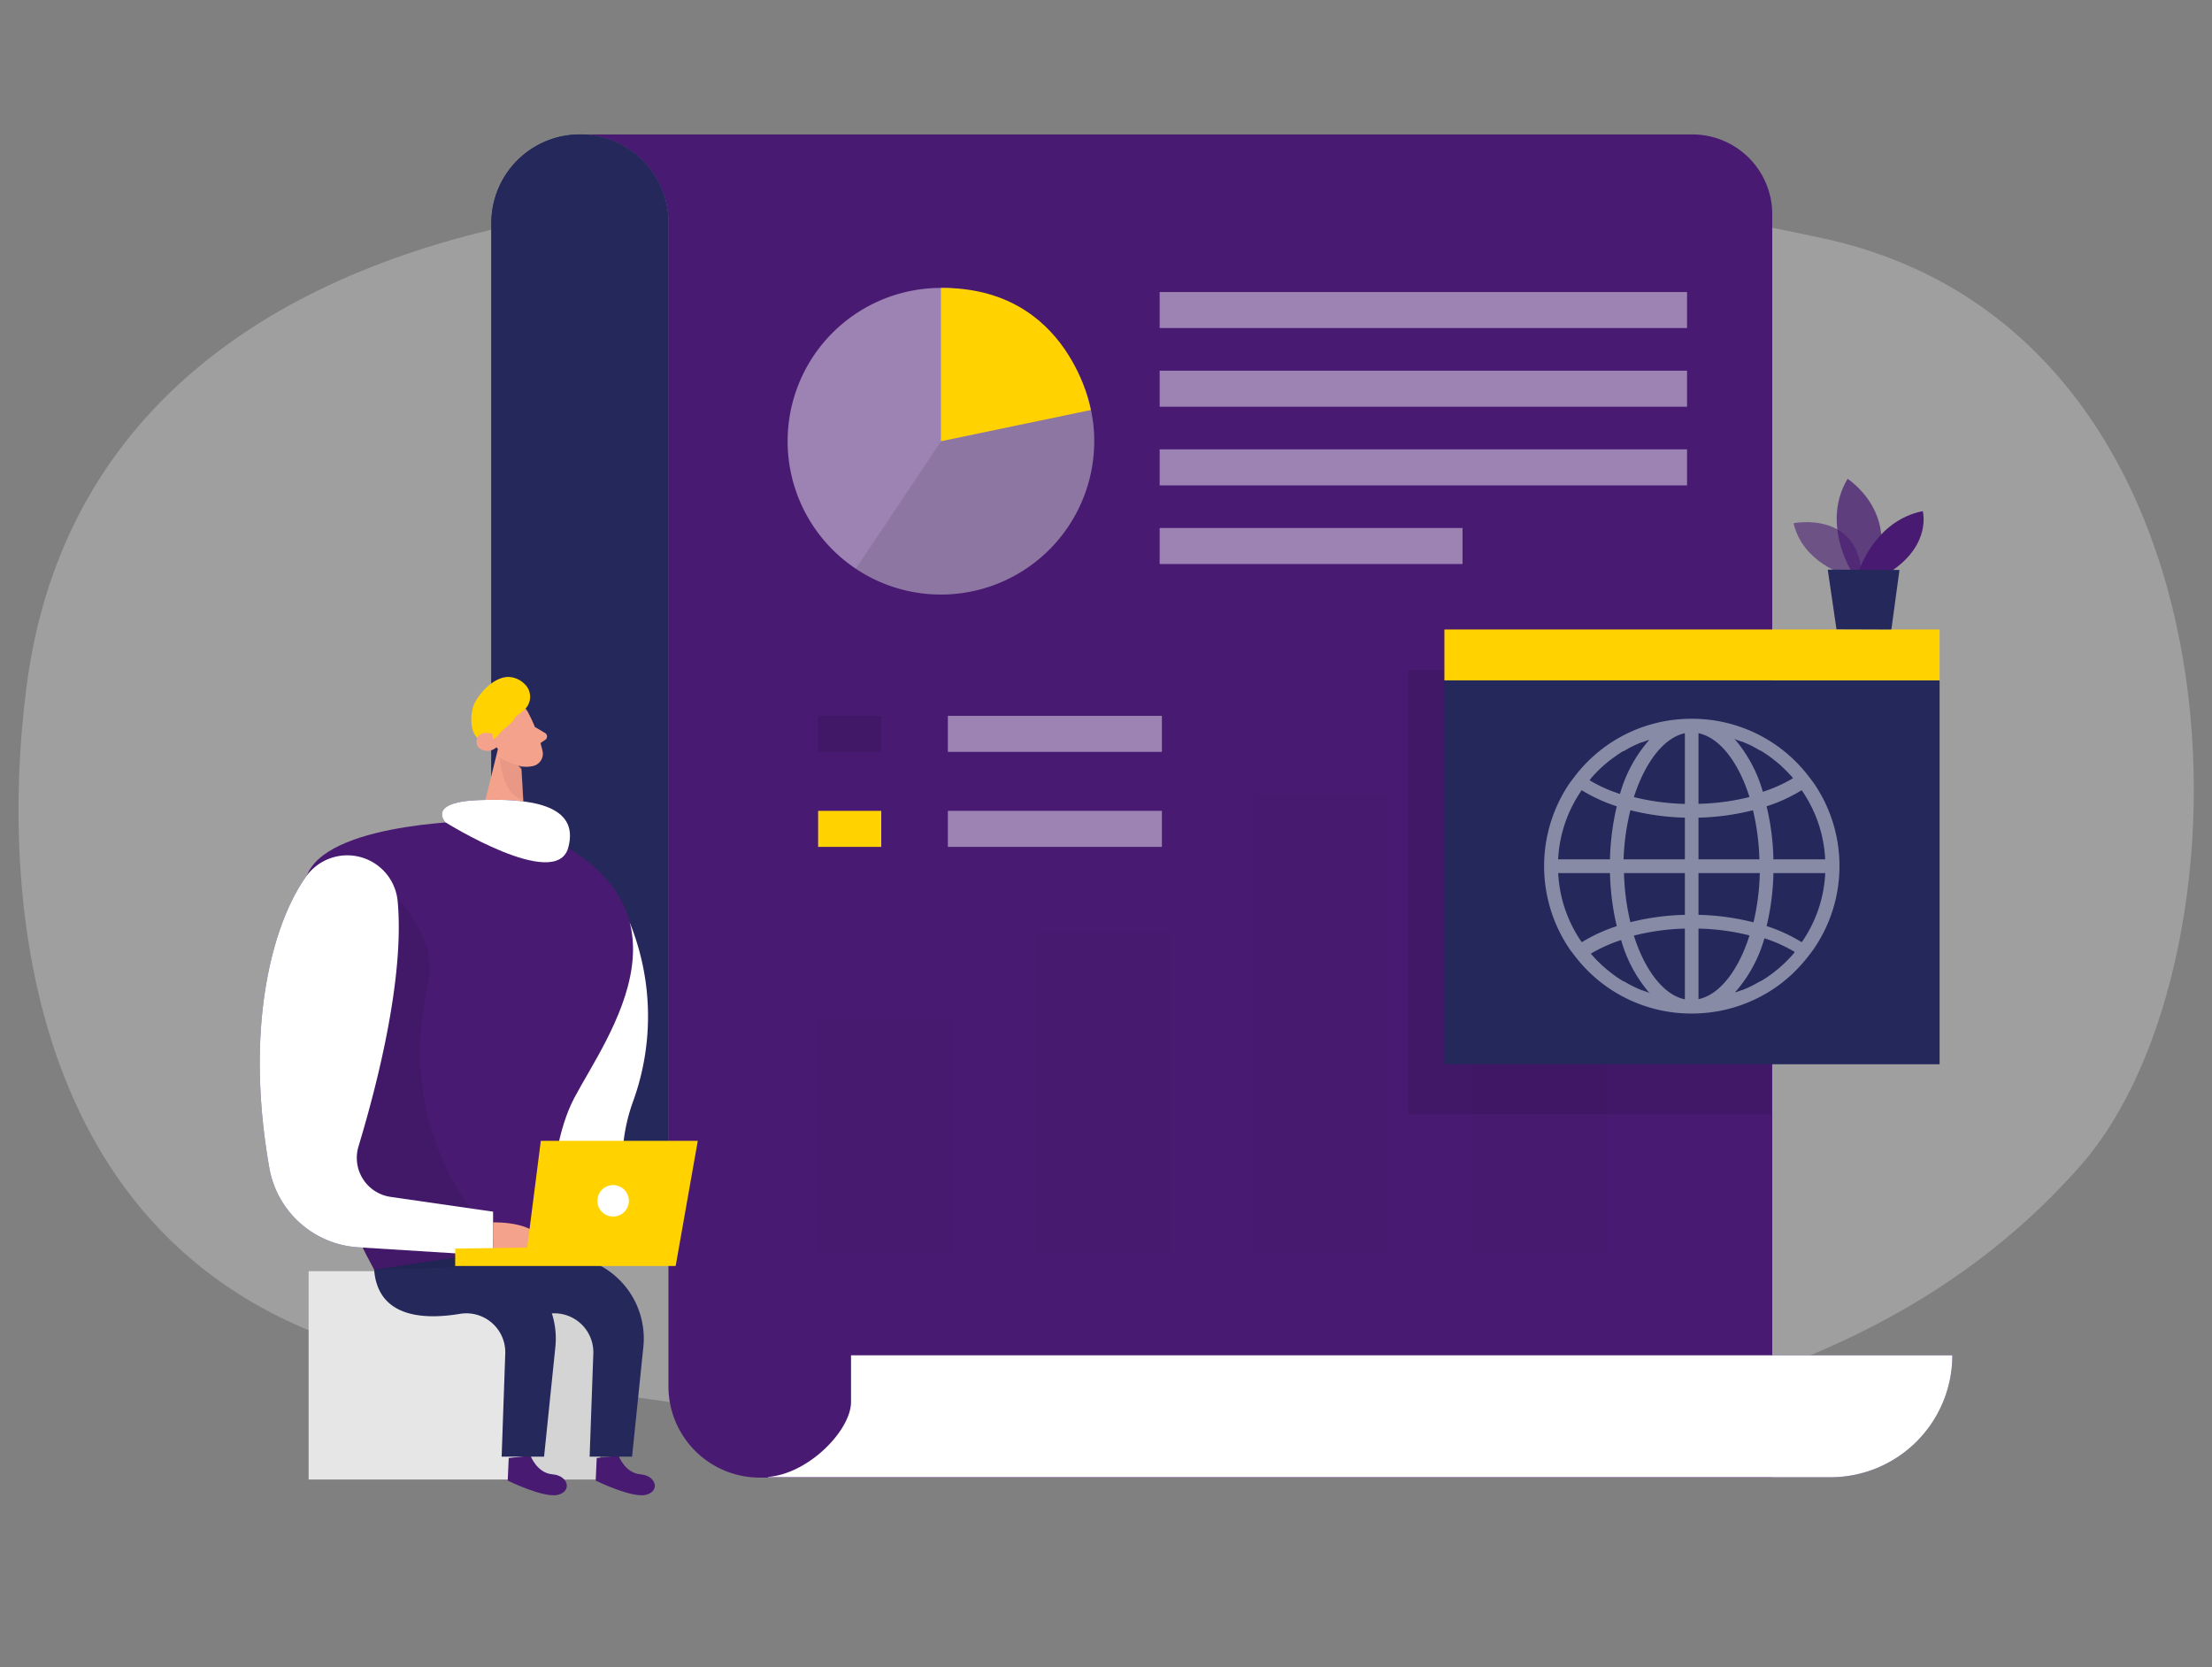 <svg xmlns="http://www.w3.org/2000/svg" xmlns:xlink="http://www.w3.org/1999/xlink" width="406" height="306" fill="none" xmlns:v="https://vecta.io/nano"><rect width="100%" height="100%" fill="#808080" stroke="none"/><style><![CDATA[.B{fill:#fff}.C{fill:#481a72}.D{opacity:.46}.E{fill:#000}.F{fill:#24285b}.G{fill:#ffd200}.H{fill:#f4a28c}]]></style><g clip-path="url(#A)"><path opacity=".3" d="M89.863 42.236c-43.912 10.5-78.85 36.038-85 83.838-5.225 40.262.15 111.587 73.625 124.262 142.974 24.675 249.775 24.825 303.5-36.537 33.138-37.875 32.575-152.875-47.512-170.088C277.825 31.499 184 19.736 89.863 42.236z" fill="#e6e6e6"/><path d="M325.287 39.349v231.85h-185.85c-4.442 0-8.702-1.765-11.844-4.906a16.75 16.75 0 0 1-4.905-11.844V40.924c-.001-4.31-1.713-8.443-4.76-11.49a16.25 16.25 0 0 0-11.49-4.76h204.199a14.67 14.67 0 0 1 10.365 4.303 14.66 14.66 0 0 1 3.174 4.76c.736 1.78 1.113 3.686 1.111 5.612z" class="C"/><g class="F"><use xlink:href="#B"/><use xlink:href="#B"/></g><use xlink:href="#C" class="C"/><use xlink:href="#C" opacity=".5" class="B"/><g opacity=".12" class="E"><path opacity=".12" d="M174.712 186.911h-24.55v43.075h24.55v-43.075zm40.025-15.75h-24.549v58.825h24.549v-58.825zm40.026-25.237h-24.55v84.062h24.55v-84.062zm40.024-22.963h-24.55v107.025h24.55V122.961z"/></g><g class="B"><path d="M213.262 131.386h-39.287v6.613h39.287v-6.613zm0 17.438h-39.287v6.612h39.287v-6.612z" class="D"/></g><path opacity=".1" d="M161.75 131.386h-11.588v6.613h11.588v-6.613z" class="E"/><path d="M161.75 148.824h-11.588v6.612h11.588v-6.612z" class="G"/><path d="M200.837 80.986c-.001 7.213-2.772 14.15-7.741 19.379s-11.757 8.349-18.961 8.717-14.273-2.045-19.749-6.74a28.14 28.14 0 0 1-3.957-38.557c4.408-5.709 10.841-9.507 17.969-10.61a28.14 28.14 0 0 1 20.336 4.684c5.927 4.11 10.05 10.34 11.516 17.403h0c.137.75.275 1.525.375 2.275a26.01 26.01 0 0 1 .212 3.45h0z" class="B D"/><path d="M172.7 52.849v28.138l27.5-5.725s-3.788-22.6-27.5-22.412z" class="G"/><path opacity=".1" d="M200.838 80.986a28.14 28.14 0 0 1-4.009 14.453c-2.619 4.366-6.374 7.94-10.864 10.34s-9.548 3.538-14.633 3.29-10.009-1.87-14.244-4.695l15.637-23.388 27.5-5.725a47.27 47.27 0 0 1 .375 2.275c.155 1.143.235 2.296.238 3.45h0z" class="E"/><g class="B"><path d="M212.85 60.211h96.8v-6.613h-96.8v6.613zm0 14.438h96.8v-6.613h-96.8v6.613zm0 14.437h96.8v-6.612h-96.8v6.612zm0 14.438h55.588v-6.613H212.85v6.613z" class="D"/></g><path opacity=".1" d="M325.012 122.961H258.45v81.538h66.562v-81.538z" class="E"/><path d="M356 124.886h-90.887v70.45H356v-70.45z" class="F"/><path d="M356 115.536h-90.887v9.338H356v-9.338z" class="G"/><path d="M337.625 158.986a26.79 26.79 0 0 0-4.8-15.375l-.788-1.037c-2.519-3.323-5.776-6.014-9.514-7.862s-7.853-2.803-12.023-2.788a27.18 27.18 0 0 0-5.45.537 29.12 29.12 0 0 0-2.988.788l-.737.25c-4.898 1.759-9.18 4.903-12.325 9.05l-.8 1.037a27.1 27.1 0 0 0-4.788 15.381c0 5.494 1.67 10.858 4.788 15.382h0l.8 1.037a26.85 26.85 0 0 0 9.497 7.852c3.731 1.846 7.84 2.8 12.003 2.786a27.83 27.83 0 0 0 4.7-.4c.512-.088 1.025-.2 1.525-.313.75-.175 1.5-.387 2.225-.625a20.63 20.63 0 0 0 1.25-.45l.487-.187c1.046-.424 2.065-.913 3.05-1.463l.2-.112a26.44 26.44 0 0 0 5.463-4.138 17.25 17.25 0 0 0 .862-.9c.6-.637 1.175-1.325 1.725-2.037l.788-1.038c3.153-4.507 4.846-9.874 4.85-15.375h0zm-8.375 15.988c-.275.3-.538.612-.825.9l-.1.112a25.47 25.47 0 0 1-.838.838l-.125.112a16.98 16.98 0 0 1-.862.775l-.138.113-.9.725-.137.112-.95.675-.125.075a17.04 17.04 0 0 1-1 .638h-.088c-.35.2-.712.412-1.075.6a18.37 18.37 0 0 1-1.112.562c-.375.175-.75.325-1.125.488h-.1c-.375.15-.738.275-1.113.4h-.15c2.504-2.854 4.337-6.233 5.363-9.888 1.938.622 3.8 1.461 5.55 2.5l-.15.263zm-26.638 7.2c-.375-.125-.75-.25-1.112-.4h-.1c-.388-.163-.763-.313-1.125-.488-.375-.175-.75-.362-1.125-.562-.363-.188-.713-.4-1.063-.6h-.1a22.84 22.84 0 0 1-1-.638l-.125-.075c-.312-.225-.637-.45-.937-.687l-.138-.1-.912-.725-.125-.113a24.82 24.82 0 0 1-.875-.775l-.113-.112c-.287-.275-.575-.55-.85-.838l-.087-.1c-.288-.3-.563-.612-.838-.925a27.54 27.54 0 0 1 5.563-2.5 25.39 25.39 0 0 0 5.35 9.888h0l-.288-.25zm-10.687-39.213a28.1 28.1 0 0 1 .812-.912c.031-.037.064-.07.1-.1.275-.288.55-.575.838-.838l.125-.125c.287-.262.575-.525.875-.775l.137-.112c.288-.25.588-.488.9-.725l.138-.1.937-.675.138-.088c.325-.225.65-.437.987-.637h.1l1.063-.613c.375-.2.75-.375 1.125-.55.362-.162.737-.325 1.125-.475h.1l1.112-.4h.15c-2.499 2.855-4.328 6.233-5.35 9.888a27.26 27.26 0 0 1-5.562-2.5l.15-.263zm26.575-7.262l1.112.4h.1l1.125.475c.375.175.75.35 1.113.55l1.075.612h.087c.338.2.675.413 1 .638l.125.087c.325.213.638.438.95.675l.138.1.9.725.137.113c.3.25.588.512.863.775.045.038.087.08.125.125.287.262.562.55.837.837.04.027.074.061.1.1.288.3.563.6.825.913-1.75 1.039-3.611 1.877-5.55 2.5-1.026-3.656-2.858-7.034-5.362-9.888h0l.3.263zm7 22.025c-.065-3.282-.484-6.547-1.25-9.738 2.257-.72 4.418-1.711 6.437-2.95 2.603 3.739 4.098 8.137 4.313 12.688h-9.5zm-13.75-23.15c3.912.812 7.35 5.35 9.362 11.712a42.67 42.67 0 0 1-9.362 1.25v-12.962zm-2.5 0v12.975c-3.157-.071-6.297-.49-9.363-1.25 2.05-6.375 5.5-10.913 9.363-11.725zm-10 14.137a45.85 45.85 0 0 0 10 1.363v7.65H298a43.44 43.44 0 0 1 1.25-9.013h0zm10 11.538v7.662a45.17 45.17 0 0 0-10 1.35 43.39 43.39 0 0 1-1.175-9.012h11.175zm0 10.187v12.988c-3.9-.813-7.35-5.338-9.363-11.7a42.04 42.04 0 0 1 9.363-1.288h0zm2.5 0c3.158.063 6.299.483 9.362 1.25-2.012 6.363-5.45 10.888-9.362 11.7v-12.95zm10-1.175a45.05 45.05 0 0 0-10-1.35v-7.662H323c-.067 3.036-.452 6.057-1.15 9.012h-.1zm-10-11.537v-7.65a45 45 0 0 0 10-1.363c.705 2.955 1.099 5.976 1.175 9.013H311.75zm-15-9.738a47.2 47.2 0 0 0-1.25 9.738h-9.513a24.33 24.33 0 0 1 4.325-12.688 29.29 29.29 0 0 0 6.438 2.95h0zm-1.25 12.263a47.19 47.19 0 0 0 1.25 9.737c-2.251.726-4.408 1.716-6.425 2.95A24.29 24.29 0 0 1 286 160.249h9.5zm28.75 9.737c.766-3.191 1.185-6.456 1.25-9.737h9.512c-.213 4.551-1.708 8.949-4.312 12.687-2.006-1.23-4.15-2.22-6.388-2.95h-.062z" class="B D"/><use xlink:href="#D" class="C"/><use xlink:href="#D" class="B D"/><g class="H"><path d="M96.938 130.786a29.01 29.01 0 0 1 2.675 7.188 2.31 2.31 0 0 1-.036.906c-.072.296-.201.576-.381.822s-.407.455-.668.613a2.32 2.32 0 0 1-.852.309c-.964.207-1.967.133-2.889-.216a5.12 5.12 0 0 1-2.311-1.747l-2.862-3.162a4.14 4.14 0 0 1-.8-2.382c-.014-.858.24-1.699.725-2.406 1.65-2.75 6.188-2.475 7.4.075z"/><path d="M91.738 136.086l-3.625 14.7 8.238 1.425-.65-10.987-3.963-5.138zm6.437-2.662l1.888 1.125c.105.066.193.158.253.267a.74.74 0 0 1 .093.358.73.73 0 0 1-.093.357c-.06.109-.148.201-.253.268l-1.501 1-.388-3.375z"/></g><path opacity=".31" d="M95.738 140.649c-1.417-.283-2.769-.825-3.987-1.6 0 0 .287 6.875 4.313 7.775l-.325-6.175z" fill="#ce8172"/><path d="M93.375 135.924s-.737-1.625-1.9-.975-.137 3 1.625 2.5l.275-1.525z" class="H"/><path d="M87.338 135.136c.242.319.563.57.931.728s.771.217 1.169.172c1.325-.1 1.9-1.1 2.737-1.925s1.875-1.35 2.4-2.5l1.563-1.25c.355-.294.643-.662.844-1.077s.309-.87.319-1.331a3.21 3.21 0 0 0-.264-1.343 3.2 3.2 0 0 0-.799-1.111c-.815-.806-1.916-1.256-3.062-1.25-2.5.112-4.9 2.625-6 4.675-.775 1.412-1.05 4.637.163 6.212z" class="G"/><path d="M90.388 134.674s-2.5-.8-2.9 1.125 2.325 2.737 3.75 1.25c-.556-.666-.857-1.508-.85-2.375h0z" class="H"/><path d="M56.65 271.549h53.512v-38.238H56.65v38.238z" fill="#e6e6e6"/><path opacity=".08" d="M96.038 271.549l2.575-33.675 10.725 1.637 3.2 12.913-2.375 19.125H96.038z" class="E"/><g class="C"><path d="M97.375 267.174s1.15 3.187 4.038 3.425 3.624 3.062 1.037 3.75-9.263-2.6-9.263-2.6l.188-4.15 4-.425zm-.325-115.138l-8.237-1.412s-27.4 0-32.2 9.425-3.75 44.312 12.063 72.987l32.5.938s-1.8-21.063 4.25-32.5 24.8-35.863-8.375-49.438z"/></g><path d="M68.675 233.036l15.875-2.387a15.18 15.18 0 0 1 6.83.534 15.19 15.19 0 0 1 5.902 3.479c1.677 1.593 2.968 3.549 3.775 5.717s1.108 4.492.881 6.795l-2.076 20.175h-7.787l.662-18.888c.039-1.056-.156-2.108-.572-3.079a7.14 7.14 0 0 0-1.834-2.539c-.791-.701-1.728-1.217-2.743-1.512a7.15 7.15 0 0 0-3.126-.195c-6.75 1.138-15.125.675-15.788-8.1z" class="F"/><path d="M113.538 267.174s1.15 3.187 4.025 3.425 3.637 3.062 1.05 3.75-9.275-2.6-9.275-2.6l.187-4.15 4.013-.425z" class="C"/><path opacity=".08" d="M71.463 163.424s8.987 7.887 7.188 16.6l-.9 5c-1.174 7.224-.737 14.618 1.279 21.654a49.69 49.69 0 0 0 10.383 19.046l5.675 6.475-26.413.887-2.263-4.425-12.325-20.487 17.375-44.75z" class="E"/><path d="M84.838 233.036l15.875-2.387c2.287-.345 4.622-.163 6.829.533a15.18 15.18 0 0 1 5.9 3.48 15.2 15.2 0 0 1 3.771 5.718c.805 2.168 1.104 4.492.875 6.794l-2.075 20.175h-7.788l.675-18.888a7.15 7.15 0 0 0-.572-3.079c-.416-.972-1.043-1.839-1.834-2.539a7.14 7.14 0 0 0-2.743-1.512 7.15 7.15 0 0 0-3.126-.195c-6.75 1.138-15.125.675-15.787-8.1z" class="F"/><use xlink:href="#E" class="C"/><use xlink:href="#E" class="B D"/><path d="M90.5 224.349s10-.263 8.638 5-8.638 1.137-8.638 1.137v-6.137z" class="H"/><path d="M124.013 232.361l4.062-22.975H99.263l-2.5 19.588-13.213.187v3.2h40.463z" class="G"/><path d="M112.538 223.286a2.89 2.89 0 0 0 2.887-2.887 2.89 2.89 0 0 0-2.887-2.888 2.89 2.89 0 0 0-2.888 2.888 2.89 2.89 0 0 0 2.888 2.887z" class="B"/><use xlink:href="#F" class="C"/><use xlink:href="#F" class="B D"/><g class="C"><path opacity=".58" d="M338.812 105.536s-7.887-2.15-9.612-9.5c0 0 12.225-2.5 12.575 10.15l-2.963-.65z"/><path opacity=".73" d="M339.775 104.749s-5.513-8.75-.663-16.863c0 0 9.3 5.912 5.175 16.888l-4.512-.025z"/><path d="M341.2 104.761s2.912-9.2 11.712-10.95c0 0 1.65 5.975-5.7 10.975l-6.012-.025z"/></g><path d="M335.475 104.549l1.6 10.95 10.075.037 1.487-10.925-13.162-.062z" class="F"/></g><defs><clipPath id="A"><path d="M0 0h406v306H0z" class="B"/></clipPath><path id="B" d="M122.688 40.924v177.85H90.188V40.924a16.25 16.25 0 0 1 16.251-16.25 16.25 16.25 0 0 1 16.25 16.25h0z"/><path id="C" d="M156.2 248.824v8.5c0 5.112-7.65 13.137-15.237 13.75v.062h195a22.38 22.38 0 0 0 8.565-1.704c2.715-1.125 5.183-2.775 7.26-4.854a22.38 22.38 0 0 0 6.55-15.829H156.2v.075z"/><path id="D" d="M115.563 169.274a45.81 45.81 0 0 1 .6 32.975c-6.513 18.15 7.675 27.325-19.813 29.75s19.213-62.725 19.213-62.725z"/><path id="E" d="M56.15 160.924c-6.012 8.462-11.35 27.15-6.712 53.475.696 3.889 2.674 7.432 5.62 10.065s6.688 4.203 10.63 4.46l24.813 1.55v-8.088l-18.825-2.712c-1.03-.151-2.016-.523-2.889-1.09a7.23 7.23 0 0 1-3.232-5.095c-.141-1.032-.057-2.081.246-3.078 3.313-10.937 8.45-30.737 7.2-44.862a9.29 9.29 0 0 0-2.1-5.19 9.28 9.28 0 0 0-4.701-3.04c-1.842-.506-3.796-.431-5.594.214s-3.354 1.829-4.455 3.391h0z"/><path id="F" d="M81.75 150.924s-3.475-3.663 5.938-4.063 18.825.738 16.6 8.75-22.537-4.687-22.537-4.687z"/></defs></svg>